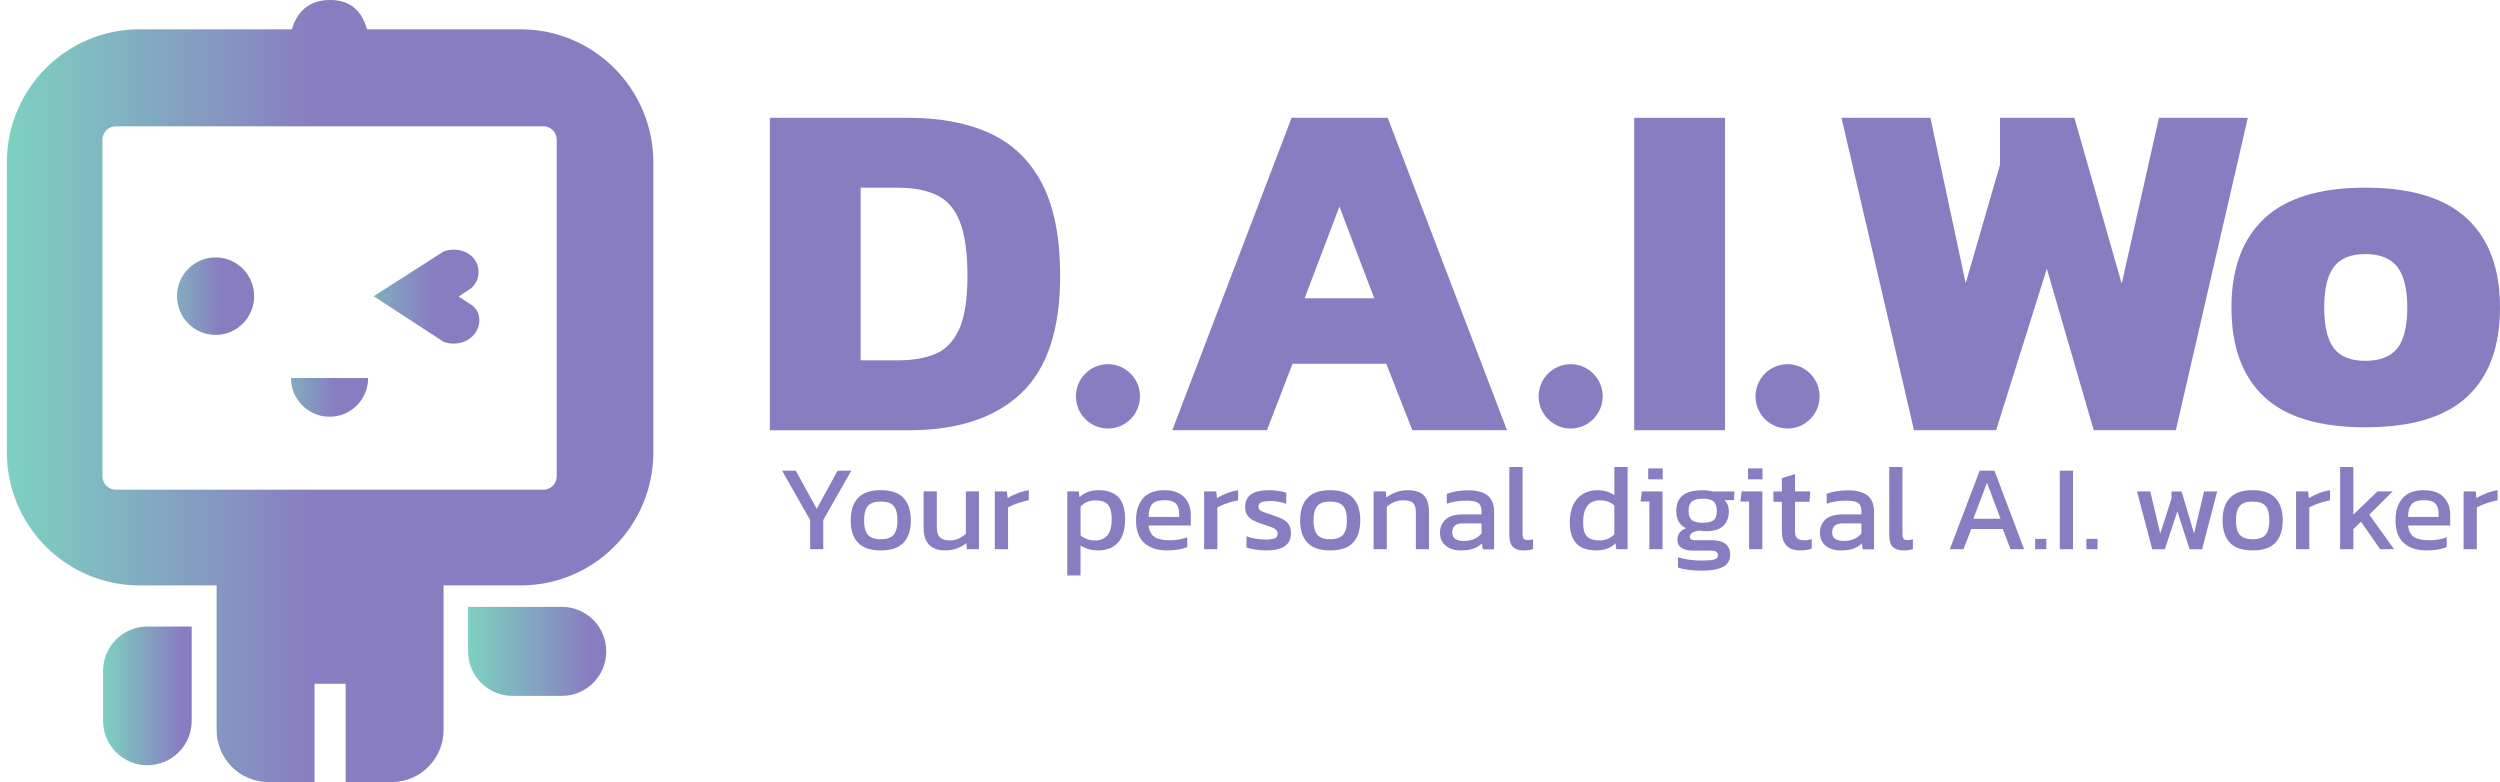 <svg width="780" height="244" viewBox="0 0 780 244" fill="none" xmlns="http://www.w3.org/2000/svg">
<g clip-path="url(#clip0_0_365)">
<path d="M490.041 133.697C495.554 133.697 500.034 129.209 500.034 123.662C500.034 118.126 495.564 113.627 490.041 113.627C484.527 113.627 480.047 118.115 480.047 123.662C480.047 129.198 484.527 133.697 490.041 133.697Z" fill="#887DC1"/>
<path d="M345.683 133.697C351.196 133.697 355.676 129.209 355.676 123.662C355.676 118.126 351.207 113.627 345.683 113.627C340.169 113.627 335.689 118.115 335.689 123.662C335.7 129.198 340.169 133.697 345.683 133.697Z" fill="#887DC1"/>
<path d="M557.718 133.697C563.231 133.697 567.712 129.209 567.712 123.662C567.712 118.126 563.242 113.627 557.718 113.627C552.205 113.627 547.725 118.115 547.725 123.662C547.725 129.198 552.205 133.697 557.718 133.697Z" fill="#887DC1"/>
<path d="M240.192 134.226V36.764H283.592C293.544 36.764 302.03 38.405 309.061 41.686C316.092 44.968 321.468 50.218 325.19 57.427C328.911 64.636 330.766 74.206 330.766 86.104C330.766 102.85 326.697 115.066 318.559 122.73C310.421 130.405 298.762 134.237 283.592 134.237H240.192V134.226ZM268.528 112.431H279.987C284.71 112.431 288.673 111.753 291.889 110.388C295.104 109.022 297.56 106.45 299.278 102.671C300.986 98.891 301.84 93.366 301.84 86.104C301.84 78.842 301.06 73.221 299.5 69.23C297.939 65.25 295.557 62.477 292.342 60.91C289.127 59.343 285.005 58.56 279.987 58.56H268.528V112.431Z" fill="#887DC1"/>
<path d="M365.754 134.226L402.977 36.764H432.968L470.19 134.226H440.653L432.515 113.489H403.272L395.281 134.226H365.754ZM407.046 93.059H428.751L417.904 64.456L407.046 93.059Z" fill="#887DC1"/>
<path d="M509.869 134.226V36.764H538.205V134.226H509.869Z" fill="#887DC1"/>
<path d="M597.165 134.226L574.553 36.764H602.288L613.294 88.369L623.994 51.446V36.764H647.206L661.975 88.517L673.582 36.764H701.317L678.863 134.226H653.247L638.615 83.828L622.792 134.226H597.165Z" fill="#887DC1"/>
<path d="M737.96 133.316C723.686 133.316 713.166 130.14 706.387 123.778C699.609 117.427 696.215 108.143 696.215 95.927C696.215 83.817 699.63 74.566 706.461 68.161C713.292 61.757 723.792 58.549 737.96 58.549C752.223 58.549 762.796 61.757 769.68 68.161C776.563 74.566 780 83.828 780 95.927C780 108.133 776.585 117.416 769.753 123.778C762.922 130.14 752.328 133.316 737.96 133.316ZM737.96 112.579C742.577 112.579 745.919 111.266 747.985 108.641C750.041 106.016 751.074 101.781 751.074 95.927C751.074 90.179 750.041 85.966 747.985 83.288C745.929 80.621 742.588 79.276 737.96 79.276C733.437 79.276 730.169 80.61 728.167 83.288C726.153 85.966 725.152 90.169 725.152 95.927C725.152 101.781 726.153 106.016 728.167 108.641C730.169 111.277 733.437 112.579 737.96 112.579Z" fill="#887DC1"/>
<path d="M252.768 171.35V162.257L244.019 146.855H248.299L254.814 158.764L261.328 146.855H265.608L256.859 162.257V171.35H252.768Z" fill="#887DC1"/>
<path d="M274.779 171.732C271.543 171.732 269.182 170.916 267.674 169.297C266.167 167.677 265.418 165.359 265.418 162.331C265.418 159.315 266.177 156.996 267.695 155.366C269.213 153.746 271.575 152.931 274.779 152.931C278.016 152.931 280.388 153.746 281.906 155.366C283.424 156.986 284.183 159.304 284.183 162.331C284.183 165.348 283.434 167.667 281.927 169.297C280.419 170.927 278.037 171.732 274.779 171.732ZM274.779 168.238C276.677 168.238 278.016 167.772 278.817 166.852C279.608 165.931 280.008 164.427 280.008 162.342C280.008 160.267 279.608 158.764 278.817 157.854C278.026 156.943 276.677 156.488 274.779 156.488C272.914 156.488 271.575 156.943 270.784 157.854C269.994 158.764 269.593 160.267 269.593 162.342C269.593 164.427 269.994 165.92 270.784 166.852C271.575 167.772 272.903 168.238 274.779 168.238Z" fill="#887DC1"/>
<path d="M294.819 171.732C292.669 171.732 291.024 171.139 289.875 169.943C288.726 168.746 288.157 167 288.157 164.692V153.323H292.289V164.692C292.289 166.036 292.616 167.021 293.27 167.656C293.923 168.291 294.935 168.609 296.306 168.609C297.318 168.609 298.245 168.418 299.11 168.037C299.964 167.656 300.712 167.148 301.345 166.513V153.312H305.435V171.34H301.682L301.492 169.477C300.68 170.112 299.721 170.641 298.614 171.075C297.497 171.52 296.232 171.732 294.819 171.732Z" fill="#887DC1"/>
<path d="M310.379 171.35V153.323H314.163L314.395 155.419C315.249 154.858 316.272 154.35 317.463 153.895C318.654 153.439 319.824 153.122 320.984 152.942V156.096C320.277 156.224 319.508 156.403 318.696 156.647C317.874 156.89 317.104 157.155 316.366 157.441C315.639 157.737 315.017 158.034 314.511 158.33V171.34H310.379V171.35Z" fill="#887DC1"/>
<path d="M333.001 179.565V153.323H336.564L336.796 155.112C337.608 154.371 338.483 153.831 339.442 153.471C340.401 153.122 341.54 152.942 342.847 152.942C345.419 152.942 347.433 153.641 348.866 155.048C350.3 156.456 351.027 158.785 351.027 162.024C351.027 165.274 350.279 167.698 348.793 169.307C347.306 170.916 345.272 171.721 342.689 171.721C340.517 171.721 338.662 171.213 337.123 170.197V179.554H333.001V179.565ZM341.635 168.619C345.124 168.619 346.863 166.418 346.863 162.003C346.863 159.876 346.473 158.362 345.693 157.462C344.913 156.562 343.596 156.118 341.751 156.118C339.906 156.118 338.367 156.753 337.134 158.023V167.042C337.713 167.529 338.367 167.91 339.084 168.207C339.801 168.471 340.644 168.619 341.635 168.619Z" fill="#887DC1"/>
<path d="M364.289 171.732C361.158 171.732 358.733 170.959 357.015 169.413C355.297 167.868 354.443 165.497 354.443 162.3C354.443 159.41 355.181 157.123 356.636 155.451C358.101 153.778 360.325 152.942 363.298 152.942C366.028 152.942 368.073 153.662 369.454 155.091C370.825 156.52 371.52 158.372 371.52 160.627V163.972H358.375C358.575 165.719 359.208 166.926 360.272 167.582C361.337 168.238 362.95 168.566 365.122 168.566C366.028 168.566 366.966 168.482 367.926 168.302C368.885 168.122 369.718 167.9 370.424 167.614V170.662C369.612 171.022 368.685 171.287 367.641 171.456C366.587 171.647 365.47 171.732 364.289 171.732ZM358.375 161.273H367.884V160.013C367.884 158.775 367.546 157.801 366.861 157.102C366.176 156.403 365.027 156.054 363.414 156.054C361.495 156.054 360.178 156.478 359.461 157.314C358.733 158.15 358.375 159.473 358.375 161.273Z" fill="#887DC1"/>
<path d="M375.684 171.35V153.323H379.469L379.701 155.419C380.555 154.858 381.577 154.35 382.768 153.895C383.96 153.439 385.13 153.122 386.289 152.942V156.096C385.583 156.224 384.814 156.403 384.002 156.647C383.19 156.89 382.41 157.155 381.672 157.441C380.945 157.737 380.323 158.034 379.817 158.33V171.34H375.684V171.35Z" fill="#887DC1"/>
<path d="M395.229 171.732C393.995 171.732 392.815 171.647 391.687 171.467C390.559 171.287 389.631 171.075 388.904 170.821V167.317C389.758 167.645 390.706 167.9 391.739 168.079C392.773 168.259 393.763 168.344 394.691 168.344C396.104 168.344 397.116 168.217 397.717 167.963C398.328 167.709 398.623 167.211 398.623 166.481C398.623 165.952 398.444 165.528 398.075 165.221C397.706 164.914 397.168 164.639 396.441 164.385C395.724 164.131 394.807 163.824 393.7 163.475C392.635 163.125 391.718 162.734 390.938 162.31C390.158 161.887 389.547 161.358 389.125 160.691C388.693 160.034 388.482 159.166 388.482 158.108C388.482 156.456 389.072 155.186 390.264 154.286C391.455 153.387 393.363 152.942 395.988 152.942C397.021 152.942 398.012 153.016 398.939 153.175C399.878 153.323 400.668 153.514 401.322 153.746V157.208C400.616 156.933 399.835 156.71 398.992 156.562C398.149 156.414 397.358 156.329 396.62 156.329C395.313 156.329 394.322 156.446 393.647 156.668C392.983 156.901 392.646 157.356 392.646 158.034C392.646 158.743 392.994 159.24 393.69 159.537C394.385 159.823 395.503 160.225 397.042 160.733C398.454 161.167 399.582 161.622 400.415 162.099C401.248 162.586 401.849 163.157 402.218 163.835C402.587 164.502 402.766 165.38 402.766 166.439C402.766 168.217 402.123 169.54 400.837 170.408C399.551 171.298 397.685 171.732 395.229 171.732Z" fill="#887DC1"/>
<path d="M415.005 171.732C411.769 171.732 409.407 170.916 407.9 169.297C406.392 167.677 405.644 165.359 405.644 162.331C405.644 159.315 406.403 156.996 407.921 155.366C409.439 153.746 411.8 152.931 415.005 152.931C418.241 152.931 420.613 153.746 422.131 155.366C423.649 156.986 424.408 159.304 424.408 162.331C424.408 165.348 423.66 167.667 422.152 169.297C420.645 170.927 418.262 171.732 415.005 171.732ZM415.005 168.238C416.902 168.238 418.241 167.772 419.042 166.852C419.833 165.931 420.234 164.427 420.234 162.342C420.234 160.267 419.833 158.764 419.042 157.854C418.252 156.943 416.902 156.488 415.005 156.488C413.139 156.488 411.8 156.943 411.01 157.854C410.219 158.764 409.818 160.267 409.818 162.342C409.818 164.427 410.219 165.92 411.01 166.852C411.8 167.772 413.139 168.238 415.005 168.238Z" fill="#887DC1"/>
<path d="M428.562 171.35V153.323H432.346L432.536 155.228C433.347 154.593 434.307 154.053 435.435 153.609C436.563 153.164 437.807 152.942 439.166 152.942C441.486 152.942 443.183 153.482 444.248 154.572C445.312 155.662 445.839 157.367 445.839 159.674V171.35H441.749V159.865C441.749 158.468 441.465 157.494 440.895 156.933C440.326 156.372 439.261 156.096 437.691 156.096C436.752 156.096 435.835 156.287 434.939 156.668C434.043 157.049 433.295 157.547 432.683 158.15V171.35H428.562Z" fill="#887DC1"/>
<path d="M455.643 171.732C454.505 171.732 453.45 171.53 452.481 171.128C451.511 170.726 450.731 170.101 450.151 169.286C449.571 168.461 449.276 167.444 449.276 166.227C449.276 164.502 449.866 163.115 451.036 162.067C452.206 161.008 454.02 160.49 456.476 160.49H462.232V159.696C462.232 158.838 462.095 158.15 461.831 157.642C461.567 157.134 461.083 156.763 460.387 156.541C459.691 156.308 458.679 156.202 457.34 156.202C455.221 156.202 453.24 156.52 451.395 157.155V154.075C452.206 153.746 453.187 153.482 454.346 153.281C455.506 153.08 456.76 152.974 458.099 152.974C460.724 152.974 462.727 153.503 464.097 154.572C465.478 155.641 466.164 157.377 466.164 159.78V171.382H462.643L462.379 169.561C461.652 170.271 460.745 170.821 459.67 171.202C458.605 171.541 457.266 171.732 455.643 171.732ZM456.75 168.768C457.983 168.768 459.069 168.556 459.986 168.143C460.903 167.72 461.662 167.159 462.242 166.449V163.295H456.56C455.348 163.295 454.473 163.528 453.925 163.993C453.377 164.459 453.113 165.179 453.113 166.142C453.113 167.084 453.429 167.751 454.062 168.154C454.684 168.566 455.58 168.768 456.75 168.768Z" fill="#887DC1"/>
<path d="M475.388 171.732C473.922 171.732 472.815 171.372 472.056 170.652C471.297 169.932 470.918 168.736 470.918 167.053V145.712H475.05V166.672C475.05 167.381 475.177 167.868 475.43 168.122C475.683 168.376 476.062 168.503 476.568 168.503C477.18 168.503 477.759 168.429 478.308 168.27V171.276C477.823 171.456 477.369 171.573 476.927 171.636C476.473 171.7 475.967 171.732 475.388 171.732Z" fill="#887DC1"/>
<path d="M497.957 171.732C496.345 171.732 494.911 171.456 493.678 170.895C492.444 170.334 491.485 169.413 490.8 168.122C490.114 166.83 489.777 165.094 489.777 162.914C489.777 160.754 490.146 158.933 490.873 157.451C491.611 155.969 492.623 154.847 493.92 154.085C495.217 153.323 496.692 152.942 498.337 152.942C499.423 152.942 500.393 153.069 501.236 153.323C502.079 153.577 502.891 153.969 503.682 154.498V145.712H507.814V171.35H504.293L504.029 169.561C503.218 170.302 502.343 170.842 501.383 171.192C500.414 171.552 499.275 171.732 497.957 171.732ZM499.054 168.619C500.899 168.619 502.438 167.984 503.671 166.714V157.695C502.48 156.626 500.993 156.096 499.201 156.096C497.462 156.096 496.144 156.679 495.259 157.843C494.373 159.008 493.931 160.712 493.931 162.945C493.931 165.105 494.342 166.587 495.164 167.391C495.997 168.207 497.293 168.619 499.054 168.619Z" fill="#887DC1"/>
<path d="M514.592 171.35V156.478H511.862L512.241 153.323H518.714V171.35H514.592ZM514.244 149.555V146.135H518.756V149.555H514.244Z" fill="#887DC1"/>
<path d="M530.953 178.051C529.614 178.051 528.275 177.966 526.936 177.808C525.598 177.638 524.459 177.395 523.531 177.067V173.87C524.543 174.198 525.703 174.452 527.021 174.632C528.328 174.812 529.582 174.897 530.774 174.897C532.587 174.897 533.915 174.791 534.748 174.59C535.581 174.389 536.002 173.933 536.002 173.224C536.002 172.695 535.802 172.314 535.391 172.102C534.99 171.89 534.221 171.784 533.082 171.784H528.233C524.976 171.784 523.342 170.631 523.342 168.323C523.342 167.582 523.553 166.904 523.985 166.269C524.417 165.634 525.092 165.158 526.03 164.819C524.997 164.311 524.227 163.612 523.742 162.723C523.247 161.834 523.004 160.775 523.004 159.526C523.004 157.219 523.69 155.546 525.071 154.509C526.452 153.471 528.507 152.953 531.259 152.953C531.838 152.953 532.45 152.995 533.072 153.09C533.704 153.175 534.2 153.26 534.548 153.334H541.136L541.02 156.033H537.995C538.48 156.435 538.827 156.943 539.059 157.557C539.291 158.161 539.397 158.828 539.397 159.537C539.397 161.463 538.817 162.977 537.657 164.078C536.498 165.179 534.737 165.729 532.397 165.729C531.996 165.729 531.617 165.708 531.28 165.677C530.942 165.645 530.563 165.592 530.162 165.539C529.403 165.613 528.718 165.814 528.117 166.153C527.516 166.481 527.211 166.926 527.211 167.487C527.211 167.868 527.358 168.143 527.664 168.302C527.97 168.471 528.476 168.545 529.182 168.545H534.221C536.013 168.545 537.394 168.937 538.364 169.71C539.333 170.482 539.818 171.605 539.818 173.076C539.818 174.854 539.049 176.125 537.531 176.897C535.992 177.66 533.81 178.051 530.953 178.051ZM531.259 163.104C532.903 163.104 534.042 162.829 534.685 162.268C535.328 161.707 535.654 160.754 535.654 159.42C535.654 158.076 535.328 157.102 534.685 156.488C534.042 155.874 532.893 155.578 531.259 155.578C529.719 155.578 528.592 155.874 527.885 156.456C527.179 157.039 526.821 158.023 526.821 159.42C526.821 160.712 527.158 161.654 527.822 162.236C528.497 162.808 529.635 163.104 531.259 163.104Z" fill="#887DC1"/>
<path d="M545.722 171.35V156.478H543.002L543.381 153.323H549.854V171.35H545.722ZM545.384 149.555V146.135H549.896V149.555H545.384Z" fill="#887DC1"/>
<path d="M561.671 171.732C559.753 171.732 558.319 171.213 557.37 170.186C556.422 169.159 555.947 167.762 555.947 165.984V156.562H553.301V153.334H555.947V149.184L560.037 147.924V153.323H564.813L564.549 156.552H560.037V165.761C560.037 166.799 560.28 167.529 560.754 167.952C561.229 168.376 562.019 168.577 563.105 168.577C563.79 168.577 564.507 168.45 565.266 168.196V171.128C564.286 171.53 563.084 171.732 561.671 171.732Z" fill="#887DC1"/>
<path d="M574.174 171.732C573.035 171.732 571.981 171.53 571.011 171.128C570.041 170.726 569.261 170.101 568.682 169.286C568.102 168.461 567.807 167.444 567.807 166.227C567.807 164.502 568.397 163.115 569.567 162.067C570.737 161.008 572.55 160.49 575.007 160.49H580.762V159.696C580.762 158.838 580.625 158.15 580.362 157.642C580.098 157.134 579.613 156.763 578.917 156.541C578.222 156.308 577.21 156.202 575.871 156.202C573.752 156.202 571.77 156.52 569.925 157.155V154.075C570.737 153.746 571.717 153.482 572.877 153.281C574.037 153.08 575.291 152.974 576.63 152.974C579.255 152.974 581.258 153.503 582.628 154.572C584.009 155.641 584.694 157.377 584.694 159.78V171.382H581.173L580.91 169.561C580.182 170.271 579.276 170.821 578.201 171.202C577.136 171.541 575.787 171.732 574.174 171.732ZM575.27 168.768C576.503 168.768 577.589 168.556 578.506 168.143C579.423 167.72 580.182 167.159 580.762 166.449V163.295H575.08C573.868 163.295 572.993 163.528 572.445 163.993C571.897 164.459 571.633 165.179 571.633 166.142C571.633 167.084 571.949 167.751 572.582 168.154C573.214 168.566 574.11 168.768 575.27 168.768Z" fill="#887DC1"/>
<path d="M593.908 171.732C592.442 171.732 591.335 171.372 590.576 170.652C589.817 169.932 589.438 168.736 589.438 167.053V145.712H593.57V166.672C593.57 167.381 593.697 167.868 593.95 168.122C594.203 168.376 594.582 168.503 595.088 168.503C595.7 168.503 596.28 168.429 596.828 168.27V171.276C596.343 171.456 595.889 171.573 595.447 171.636C595.004 171.7 594.487 171.732 593.908 171.732Z" fill="#887DC1"/>
<path d="M608.339 171.35L617.658 146.855H622.275L631.521 171.35H627.283L624.858 165.041H615.044L612.619 171.35H608.339ZM615.687 161.845H624.173L619.935 150.624L615.687 161.845Z" fill="#887DC1"/>
<path d="M634.968 171.35V168.122H638.457V171.35H634.968Z" fill="#887DC1"/>
<path d="M642.652 171.35V146.855H646.785V171.35H642.652Z" fill="#887DC1"/>
<path d="M650.949 171.35V168.122H654.438V171.35H650.949Z" fill="#887DC1"/>
<path d="M671.484 171.35L666.751 153.323H670.883L673.993 166.449L677.514 155.535V153.334H680.655L684.556 166.46L687.665 153.334H691.756L687.054 171.361H683.154L679.327 159.569L675.427 171.361H671.484V171.35Z" fill="#887DC1"/>
<path d="M702.803 171.732C699.567 171.732 697.206 170.916 695.698 169.297C694.191 167.677 693.442 165.359 693.442 162.331C693.442 159.315 694.201 156.996 695.719 155.366C697.237 153.746 699.599 152.931 702.803 152.931C706.04 152.931 708.411 153.746 709.929 155.366C711.447 156.986 712.206 159.304 712.206 162.331C712.206 165.348 711.458 167.667 709.951 169.297C708.443 170.927 706.061 171.732 702.803 171.732ZM702.803 168.238C704.701 168.238 706.04 167.772 706.841 166.852C707.631 165.931 708.032 164.427 708.032 162.342C708.032 160.267 707.631 158.764 706.841 157.854C706.05 156.943 704.701 156.488 702.803 156.488C700.937 156.488 699.599 156.943 698.808 157.854C698.017 158.764 697.617 160.267 697.617 162.342C697.617 164.427 698.017 165.92 698.808 166.852C699.609 167.772 700.937 168.238 702.803 168.238Z" fill="#887DC1"/>
<path d="M716.37 171.35V153.323H720.155L720.387 155.419C721.241 154.858 722.263 154.35 723.454 153.895C724.646 153.439 725.816 153.122 726.975 152.942V156.096C726.269 156.224 725.499 156.403 724.688 156.647C723.876 156.89 723.096 157.155 722.358 157.441C721.631 157.737 721.009 158.034 720.503 158.33V171.34H716.37V171.35Z" fill="#887DC1"/>
<path d="M730.117 171.35V145.712H734.249V160.542L741.786 153.312H746.52L739.214 160.574L746.941 171.34H742.588L736.642 162.787L734.26 165.073V171.35H730.117Z" fill="#887DC1"/>
<path d="M757.24 171.732C754.11 171.732 751.685 170.959 749.967 169.413C748.248 167.868 747.395 165.497 747.395 162.3C747.395 159.41 748.132 157.123 749.587 155.451C751.053 153.778 753.277 152.942 756.25 152.942C758.98 152.942 761.025 153.662 762.406 155.091C763.776 156.52 764.472 158.372 764.472 160.627V163.972H751.327C751.527 165.719 752.159 166.926 753.224 167.582C754.289 168.238 755.902 168.566 758.073 168.566C758.98 168.566 759.918 168.482 760.877 168.302C761.837 168.122 762.669 167.9 763.376 167.614V170.662C762.564 171.022 761.636 171.287 760.593 171.456C759.549 171.647 758.432 171.732 757.24 171.732ZM751.327 161.273H760.835V160.013C760.835 158.775 760.498 157.801 759.813 157.102C759.127 156.403 757.978 156.054 756.366 156.054C754.447 156.054 753.129 156.478 752.412 157.314C751.696 158.15 751.327 159.473 751.327 161.273Z" fill="#887DC1"/>
<path d="M768.636 171.35V153.323H772.42L772.652 155.419C773.506 154.858 774.529 154.35 775.72 153.895C776.911 153.439 778.081 153.122 779.241 152.942V156.096C778.535 156.224 777.765 156.403 776.953 156.647C776.142 156.89 775.362 157.155 774.624 157.441C773.896 157.737 773.274 158.034 772.768 158.33V171.34H768.636V171.35Z" fill="#887DC1"/>
<path d="M162.447 9.146H114.525C112.975 3.896 109.844 0 102.992 0C96.14 0 92.598 3.896 91.049 9.146H43.527C20.662 9.146 2.129 27.756 2.129 50.716V141.075C2.129 164.036 20.662 182.645 43.527 182.645H67.583V227.751C67.583 236.728 74.825 244 83.764 244H98.132V213.323H107.841V244H122.21C131.149 244 138.391 236.728 138.391 227.751V182.645H162.447C185.312 182.645 203.844 164.036 203.844 141.075V50.716C203.844 27.756 185.312 9.146 162.447 9.146ZM173.695 148.612C173.695 150.91 171.829 152.783 169.521 152.783H36.137C33.828 152.783 31.962 150.92 31.962 148.612V43.581C31.962 41.284 33.828 39.41 36.137 39.41H169.521C171.829 39.41 173.695 41.274 173.695 43.581V148.612Z" fill="url(#paint0_linear_0_365)"/>
<path d="M32.152 209.353V224.872C32.152 232.536 38.34 238.76 45.983 238.76C53.626 238.76 59.813 232.546 59.813 224.872V195.475H45.972C38.34 195.475 32.152 201.689 32.152 209.353Z" fill="url(#paint1_linear_0_365)"/>
<path d="M159.865 217.112H175.319C182.951 217.112 189.149 210.899 189.149 203.224C189.149 195.549 182.961 189.336 175.319 189.336H146.044V203.224C146.034 210.899 152.232 217.112 159.865 217.112Z" fill="url(#paint2_linear_0_365)"/>
<path d="M67.256 104.491C73.905 104.491 79.294 99.079 79.294 92.402C79.294 85.726 73.905 80.314 67.256 80.314C60.607 80.314 55.217 85.726 55.217 92.402C55.217 99.079 60.607 104.491 67.256 104.491Z" fill="url(#paint3_linear_0_365)"/>
<path d="M147.035 79.827C145.517 78.535 143.536 77.889 141.543 77.889C140.478 77.889 139.403 78.08 138.402 78.461L138.391 78.472L135.45 80.356L116.58 92.424L135.25 104.587L138.391 106.63L138.402 106.64C141.248 107.72 144.695 107.265 147.035 105.264C150.071 102.681 150.546 98.002 147.52 95.409L143.103 92.54L147.035 89.883C150.071 87.3 150.071 82.409 147.035 79.827Z" fill="url(#paint4_linear_0_365)"/>
<path d="M90.785 117.935C90.785 124.615 96.172 130.024 102.824 130.024C109.475 130.024 114.862 124.615 114.862 117.935" fill="url(#paint5_linear_0_365)"/>
</g>
<defs>
<linearGradient id="paint0_linear_0_365" x1="2.133" y1="121.998" x2="203.843" y2="121.998" gradientUnits="userSpaceOnUse">
<stop stop-color="#7DD1C1"/>
<stop offset="0.473" stop-color="#887DC1"/>
</linearGradient>
<linearGradient id="paint1_linear_0_365" x1="32.149" y1="217.114" x2="59.801" y2="217.114" gradientUnits="userSpaceOnUse">
<stop stop-color="#7DD1C1"/>
<stop offset="0.897" stop-color="#887DC1"/>
</linearGradient>
<linearGradient id="paint2_linear_0_365" x1="146.038" y1="203.23" x2="189.141" y2="203.23" gradientUnits="userSpaceOnUse">
<stop stop-color="#7DD1C1"/>
<stop offset="0.897" stop-color="#887DC1"/>
</linearGradient>
<linearGradient id="paint3_linear_0_365" x1="55.219" y1="92.401" x2="79.295" y2="92.401" gradientUnits="userSpaceOnUse">
<stop stop-color="#7DD1C1"/>
<stop offset="2.77045e-07" stop-color="#81ADC0"/>
<stop offset="0.575" stop-color="#887DC1"/>
</linearGradient>
<linearGradient id="paint4_linear_0_365" x1="116.589" y1="92.549" x2="149.566" y2="92.549" gradientUnits="userSpaceOnUse">
<stop stop-color="#7DD1C1"/>
<stop offset="2.77045e-07" stop-color="#81ADC0"/>
<stop offset="0.575" stop-color="#887DC1"/>
</linearGradient>
<linearGradient id="paint5_linear_0_365" x1="90.789" y1="123.979" x2="114.865" y2="123.979" gradientUnits="userSpaceOnUse">
<stop stop-color="#7DD1C1"/>
<stop offset="2.77045e-07" stop-color="#81ADC0"/>
<stop offset="0.575" stop-color="#887DC1"/>
</linearGradient>
<clipPath id="clip0_0_365">
<rect width="780" height="244" fill="white"/>
</clipPath>
</defs>
</svg>
